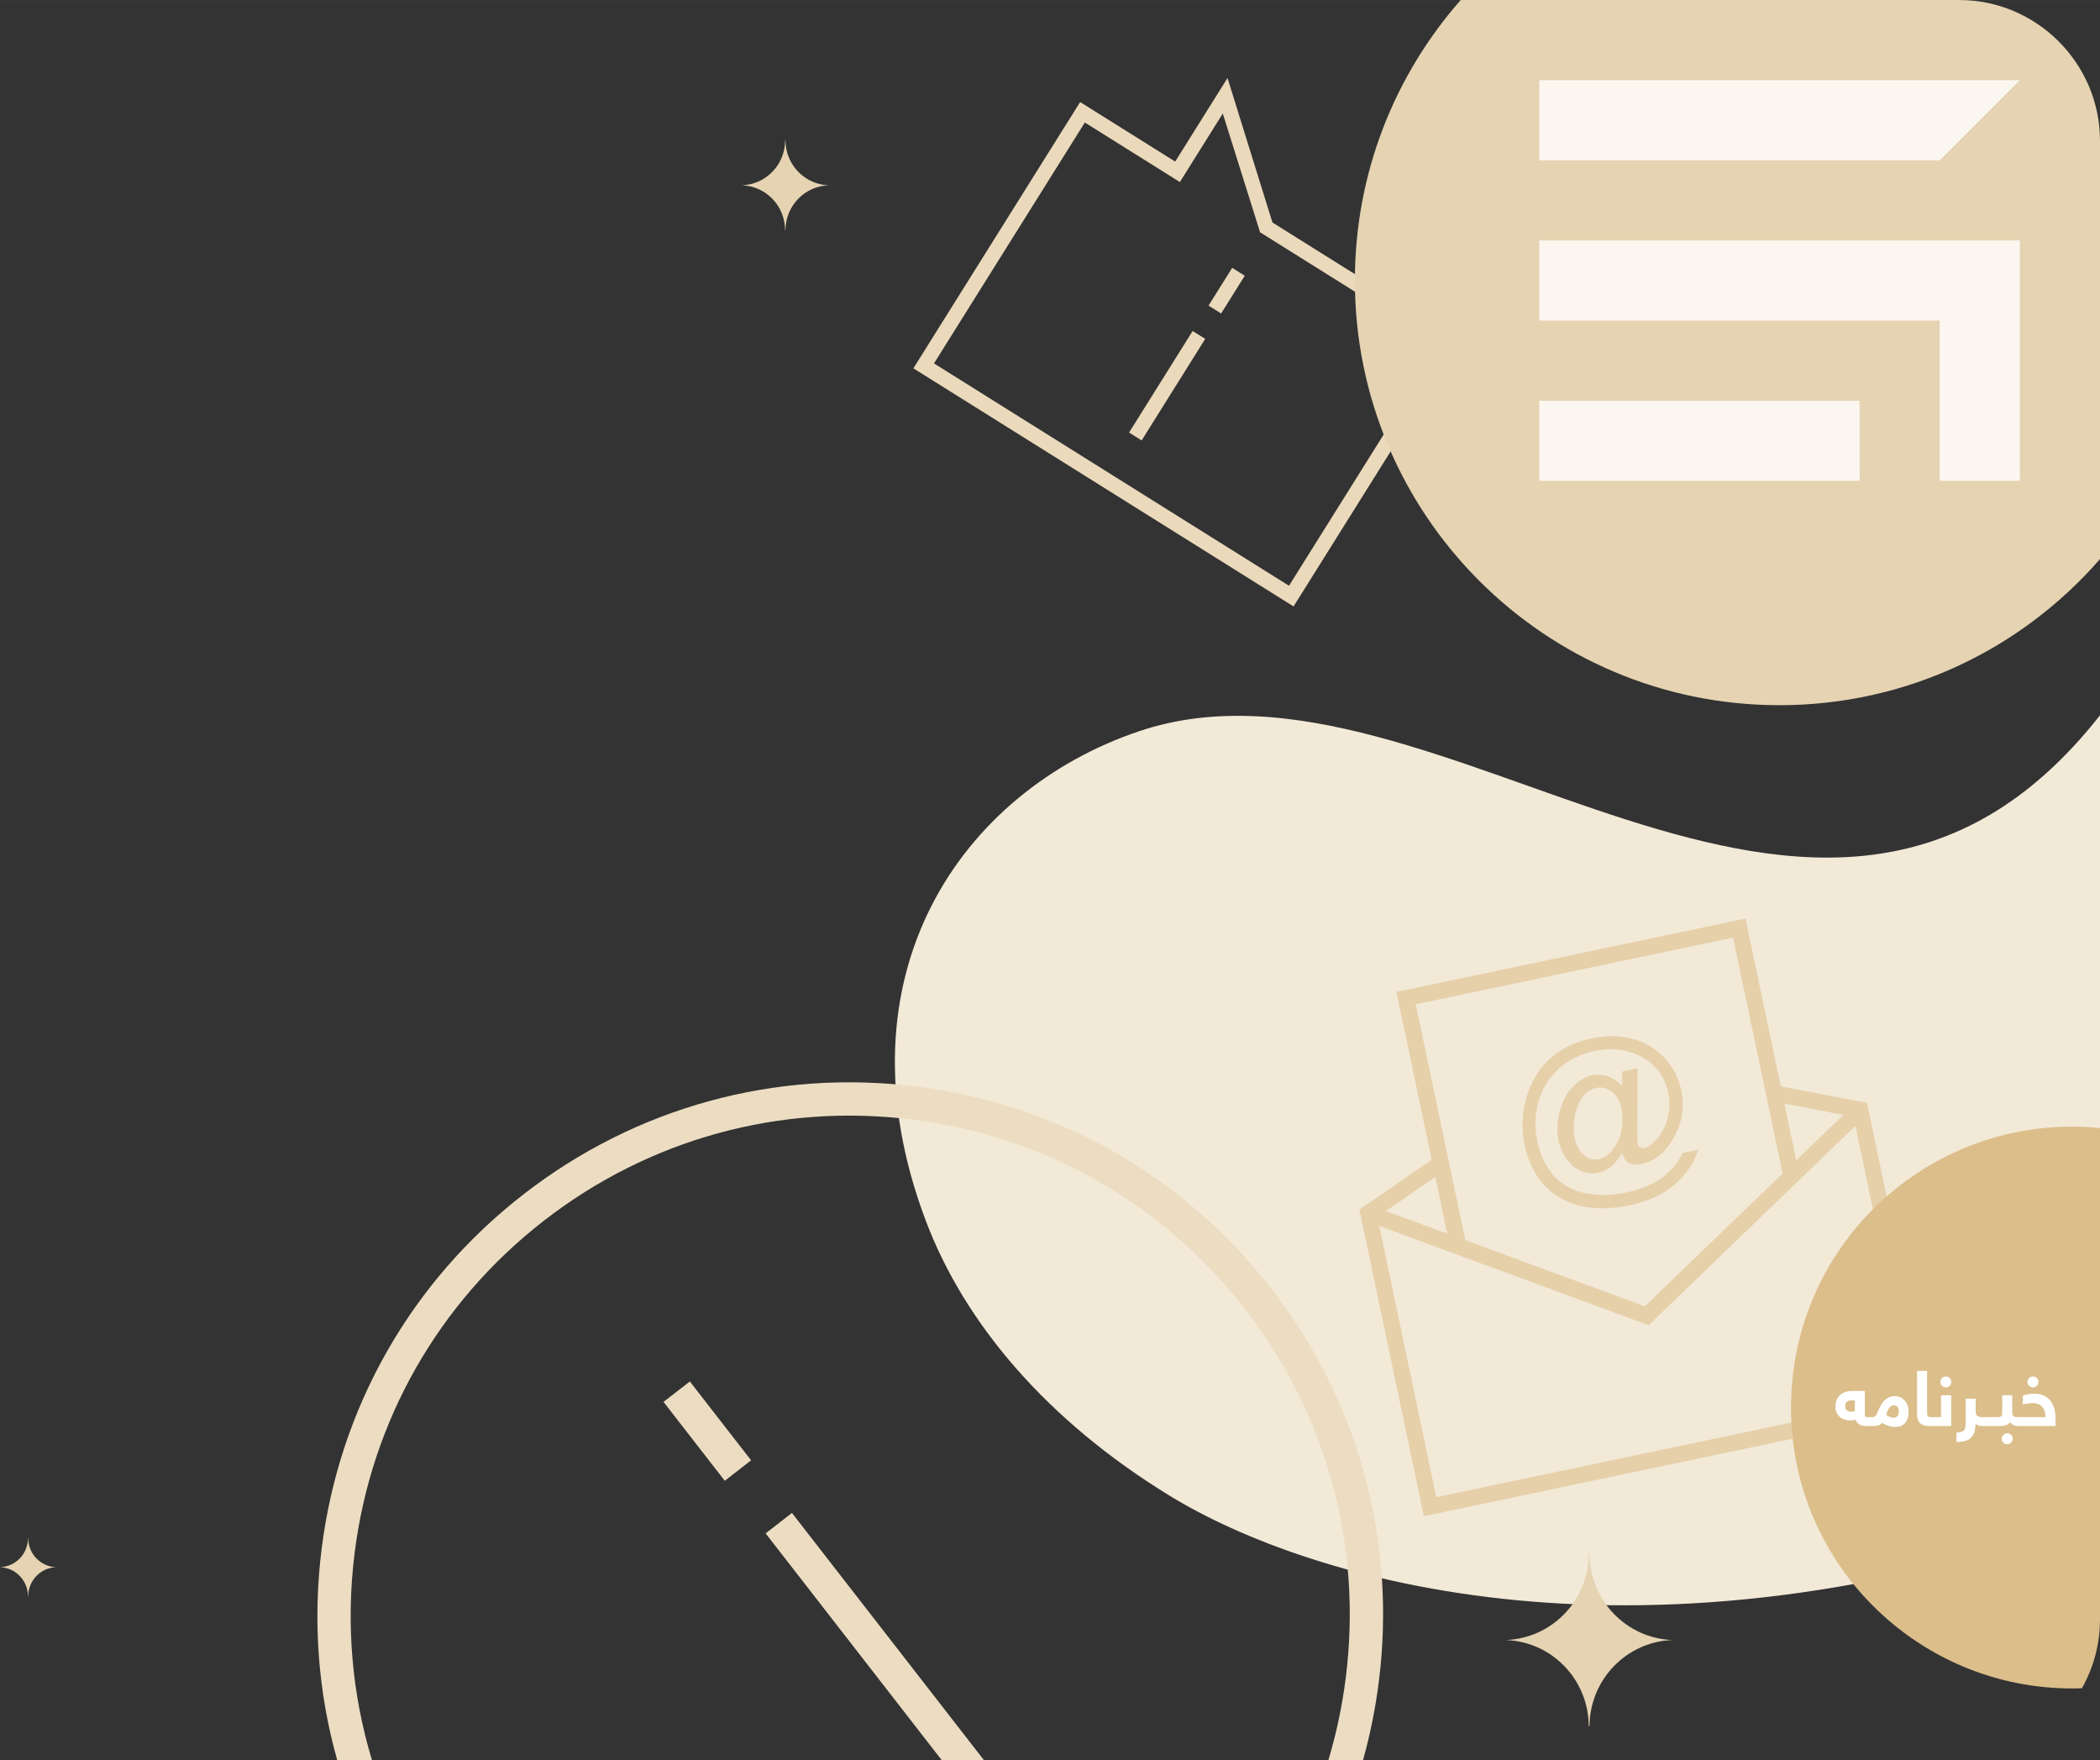 <?xml version="1.0" encoding="UTF-8"?>
<!DOCTYPE svg PUBLIC "-//W3C//DTD SVG 1.1//EN" "http://www.w3.org/Graphics/SVG/1.1/DTD/svg11.dtd">
<!-- Creator: CorelDRAW X7 -->
<svg xmlns="http://www.w3.org/2000/svg" xml:space="preserve" width="11.748in" height="9.846in" version="1.1" style="shape-rendering:geometricPrecision; text-rendering:geometricPrecision; image-rendering:optimizeQuality; fill-rule:evenodd; clip-rule:evenodd"
viewBox="0 0 117477 98455"
 xmlns:xlink="http://www.w3.org/1999/xlink">
 <rect x="0" y="0" width="117477" height="98455" fill="#333333" stroke="none"/>
 <defs>
  <style type="text/css">
   <![CDATA[
    .fil4 {fill:#DBBE8A}
    .fil3 {fill:#E5D0AA}
    .fil0 {fill:#E5D3B2}
    .fil6 {fill:#EAD9BB}
    .fil2 {fill:#ECDDC2}
    .fil1 {fill:#F3E9D7}
    .fil7 {fill:#FBF7F0}
    .fil5 {fill:white;fill-rule:nonzero}
   ]]>
  </style>
 </defs>
 <g id="Layer_x0020_1">
  <g id="_2638308204736">
   <path class="fil0" d="M0 87660c865,28 1559,738 1564,1617l14 0c7,-879 700,-1589 1563,-1617 -867,-28 -1563,-746 -1563,-1630l-12 0c0,884 -696,1602 -1566,1630z"/>
   <path class="fil1" d="M117477 84841c-25448,9217 -44209,3621 -52047,-1180 -6844,-4192 -11467,-9625 -13641,-15383 -5179,-13719 2011,-24036 11936,-27379 16779,-5650 38006,19146 53752,-892l0 44834z"/>
   <path class="fil2" d="M76248 98455c400,-1428 697,-2896 886,-4394 995,-7898 -1146,-15712 -6027,-21996 -4885,-6290 -11924,-10296 -19824,-11289 -7900,-994 -15715,1148 -22001,6030 -6290,4885 -10296,11924 -11289,19824 -507,4028 -198,8033 872,11825l1945 0c-1125,-3704 -1468,-7638 -972,-11595 933,-7402 4694,-14004 10587,-18581 5894,-4577 13221,-6586 20621,-5656 7409,931 14009,4689 18588,10585 4577,5894 6583,13216 5651,20625 -198,1581 -526,3126 -975,4622l1938 0zm-39130 -20041l1473 -1143 3426 4411 -1472 1144 -3427 -4412zm5712 7355l1473 -1144 10741 13830 -2361 0 -9853 -12686z"/>
   <path class="fil3" d="M97647 51379l-19528 4103 1972 9387 -4044 2787 3605 17153 28395 -5967 -3605 -17153 -4823 -924 -1972 -9386 0 0zm-5510 7922l0 0c0,0 0,0 0,0zm-5558 35c-312,311 -570,645 -781,1050 -49,76 -92,184 -139,276 -145,326 -267,680 -355,1043 -163,789 -177,1580 -12,2366 27,126 69,249 95,374 166,557 404,1065 734,1537 319,426 741,797 1242,1069 371,201 763,349 1208,436 170,29 341,59 524,70 652,60 1333,16 2056,-136 786,-166 1439,-418 1946,-738 508,-320 935,-705 1256,-1134 333,-447 543,-853 643,-1235l-880 185c-197,469 -562,923 -1068,1325 -354,271 -783,492 -1289,664 -229,81 -493,153 -776,213 -786,165 -1536,191 -2256,47 -325,-63 -625,-164 -901,-303 -329,-161 -621,-379 -875,-654 -469,-509 -784,-1148 -952,-1950 -159,-755 -134,-1499 69,-2247 126,-421 295,-785 535,-1131 177,-250 373,-488 607,-702 472,-411 1017,-706 1636,-885 110,-24 233,-66 343,-89 676,-142 1319,-129 1929,38 385,116 730,274 1019,476 0,0 0,0 0,0 0,0 16,-4 16,-4 158,131 314,246 445,399 382,412 613,889 729,1439 0,0 0,0 3,16 96,456 78,919 -37,1387 -127,486 -353,895 -659,1238 -40,42 -81,83 -109,105 -191,188 -363,306 -504,336 -95,20 -195,8 -272,-41 -76,-50 -124,-122 -143,-216 -10,-48 -16,-309 -18,-785l14 -3138 7 -281 -252 53 -613 129 -14 791c-252,-259 -518,-433 -803,-537 -297,-86 -581,-108 -864,-49 -361,76 -728,285 -1065,635 -340,334 -587,796 -746,1371 -142,572 -175,1120 -66,1639 89,425 263,782 493,1095 249,325 522,531 841,644 304,117 603,136 902,73 252,-52 506,-171 740,-385 222,-194 415,-448 585,-730 56,185 117,320 184,404 89,113 203,187 358,221 158,49 338,44 573,-6 0,0 16,-3 32,-7 610,-144 1135,-534 1561,-1165 50,-76 84,-149 133,-225 509,-862 664,-1764 465,-2708 -138,-660 -424,-1240 -858,-1740 -44,-57 -86,-97 -146,-150 -481,-490 -1042,-816 -1686,-992 -594,-171 -1240,-199 -1911,-108 -110,24 -239,34 -365,61 -1037,218 -1868,639 -2508,1266l0 0zm2065 5295c-273,-205 -456,-528 -548,-968 -60,-283 -63,-611 -38,-961 41,-353 123,-666 246,-938 123,-272 260,-482 426,-631 153,-131 344,-237 548,-280 315,-66 608,4 881,209 270,190 453,513 545,953 70,330 76,673 36,1027 -57,356 -139,669 -285,913 -142,260 -298,457 -479,610 -181,153 -360,239 -533,276 -283,59 -542,-1 -799,-210l0 0zm8307 -12186l2772 13191 -7714 7432 -10037 -3702 -2772 -13192 17751 -3729zm-15991 16559l-3434 -1265 2767 -1911 667 3176 0 0zm-613 14740l-3188 -15173 15072 5551 11562 -11147 3188 15172 -26634 5597 0 0zm22775 -21384l-2634 2541 -668 -3176 3302 635 0 0z"/>
   <g>
    <path class="fil4" d="M117477 63098l0 27483c0,1396 -368,2710 -1012,3850 -8806,316 -16272,-6722 -16272,-15700 0,-9320 8046,-16551 17284,-15633z"/>
    <path class="fil5" d="M103226 78641c0,35 5,72 13,110 8,38 24,72 47,103 23,30 54,55 93,75 39,21 88,31 149,31 37,0 76,-1 114,-4 39,-3 79,-12 120,-26l0 -596 -215 0c-107,0 -188,28 -241,84 -53,56 -80,130 -80,223zm1204 1122c-69,0 -136,-5 -201,-15 -64,-9 -124,-27 -179,-53 -54,-26 -103,-62 -144,-107 -41,-45 -74,-103 -96,-175 -49,11 -99,20 -152,28 -52,8 -104,12 -155,12 -72,0 -156,-11 -251,-33 -95,-21 -185,-61 -270,-119 -85,-58 -156,-137 -215,-240 -59,-102 -89,-234 -89,-394 0,-159 28,-293 84,-402 56,-109 128,-198 216,-268 89,-69 186,-119 294,-149 107,-31 213,-46 317,-46l733 0 0 1293c0,66 9,111 27,135 17,24 57,36 121,36l103 0c23,0 44,2 64,7 20,5 39,15 55,30 17,16 29,39 37,71 8,31 13,75 13,130 0,98 -14,166 -41,203 -28,37 -70,56 -128,56l-143 0zm1792 -803c0,-44 -5,-87 -15,-130 -10,-43 -26,-81 -47,-114 -22,-32 -51,-60 -87,-82 -35,-22 -79,-32 -132,-32 -37,0 -77,9 -116,28 -41,19 -80,50 -116,93 -38,43 -73,98 -106,167 -33,69 -60,156 -84,259 72,44 141,79 206,107 64,28 133,41 208,41 93,0 164,-31 214,-92 50,-62 75,-144 75,-245zm-1425 306c35,0 78,-29 128,-86 51,-57 96,-140 135,-250 64,-164 133,-300 208,-409 75,-108 152,-194 232,-259 79,-65 159,-110 239,-136 80,-26 160,-39 238,-39 112,0 217,22 315,66 98,43 182,103 252,181 71,77 126,171 166,280 40,110 60,229 60,358 0,259 -63,464 -190,616 -127,152 -319,228 -578,228 -115,0 -231,-18 -347,-53 -117,-35 -240,-94 -369,-177 -74,83 -151,133 -229,150 -78,18 -163,27 -254,27l-230 0c-22,0 -44,-2 -64,-6 -21,-5 -39,-15 -55,-31 -16,-16 -28,-40 -37,-72 -8,-31 -12,-74 -12,-129 0,-99 14,-166 41,-204 27,-37 70,-55 127,-55l224 0zm3465 238c0,98 -13,166 -41,203 -27,37 -69,56 -127,56l-181 0c-99,0 -189,-11 -270,-32 -81,-23 -152,-59 -211,-108 -59,-50 -105,-117 -138,-200 -33,-84 -50,-187 -50,-311l0 -2431 561 0 0 2352c0,102 18,166 54,193 36,26 87,40 153,40l82 0c22,0 44,2 64,7 21,5 39,15 55,30 16,16 28,39 37,71 9,31 12,75 12,130zm285 -2205c0,-83 30,-155 90,-216 61,-61 133,-92 218,-92 82,0 154,30 215,90 60,61 90,133 90,218 0,82 -30,154 -90,215 -61,60 -133,90 -215,90 -83,0 -155,-30 -216,-90 -61,-61 -92,-133 -92,-215zm40 1967l0 -1221 565 0 0 1718 -1062 0c-23,0 -44,-2 -64,-6 -21,-5 -39,-15 -56,-31 -16,-16 -28,-40 -36,-72 -9,-31 -13,-74 -13,-129 0,-99 14,-166 41,-204 28,-37 70,-55 128,-55l497 0zm2256 497c-39,0 -90,-9 -157,-27 -66,-17 -123,-54 -172,-112 -3,195 -26,358 -69,490 -43,131 -107,238 -194,318 -86,81 -196,139 -327,173 -133,34 -292,53 -477,56l0 -527c118,-3 212,-16 282,-41 69,-25 121,-61 156,-110 34,-48 56,-111 66,-188 10,-76 15,-168 15,-274l0 -1286 556 0 0 734c0,112 34,190 103,232 68,43 141,65 218,65 22,0 44,2 64,7 21,5 39,15 55,30 16,16 28,39 37,71 8,31 12,75 12,130 0,98 -14,166 -41,203 -27,37 -70,56 -127,56zm-3 0c-22,0 -43,-2 -64,-6 -20,-5 -38,-15 -55,-31 -16,-16 -28,-40 -37,-72 -8,-31 -12,-74 -12,-129 0,-99 14,-166 41,-204 27,-37 70,-55 127,-55l639 0c23,0 44,2 64,7 21,5 39,15 55,30 17,16 29,39 38,71 7,31 12,75 12,130 0,98 -14,166 -41,203 -28,37 -70,56 -128,56l-639 0zm903 -497c98,0 167,-15 206,-46 38,-30 57,-98 57,-203l0 -972 561 0 0 924c0,106 21,182 60,228 40,46 130,69 269,69 23,0 44,2 64,7 20,5 38,15 54,30 15,16 28,39 37,71 9,31 14,75 14,130 0,98 -14,166 -41,203 -28,37 -70,56 -128,56 -83,0 -163,-14 -242,-41 -77,-27 -142,-87 -195,-178 -35,49 -77,88 -125,118 -48,29 -100,51 -154,66 -56,15 -113,24 -172,29 -59,4 -117,6 -175,6l-354 0c-22,0 -43,-2 -64,-6 -21,-5 -39,-15 -55,-31 -16,-16 -28,-40 -37,-72 -8,-31 -12,-74 -12,-129 0,-99 14,-166 41,-204 27,-37 70,-55 127,-55l264 0zm236 1209c0,-82 31,-154 91,-215 61,-60 133,-90 217,-90 83,0 154,30 215,90 60,61 91,133 91,215 0,83 -31,155 -91,215 -61,61 -132,91 -215,91 -83,0 -155,-30 -216,-91 -61,-60 -92,-132 -92,-215zm2460 -1209c-8,-116 -27,-222 -56,-318 -28,-96 -72,-179 -131,-248 -59,-68 -135,-122 -227,-161 -92,-38 -207,-58 -345,-58 -46,0 -119,7 -218,19 -99,13 -199,34 -300,64l0 -502c66,-23 156,-47 269,-73 114,-26 231,-39 352,-39 226,0 415,39 569,116 154,77 278,181 373,311 94,130 163,280 205,451 41,171 61,349 61,534l0 401 -2097 0c-22,0 -44,-2 -64,-6 -21,-5 -39,-15 -55,-31 -16,-16 -29,-40 -37,-72 -9,-31 -12,-74 -12,-129 0,-99 13,-166 41,-204 27,-37 69,-55 127,-55l1545 0zm-1019 -1967c0,-83 30,-155 91,-216 60,-61 133,-92 217,-92 83,0 155,30 215,90 61,61 91,133 91,218 0,82 -30,154 -91,215 -60,60 -132,90 -215,90 -83,0 -155,-30 -216,-90 -61,-61 -92,-133 -92,-215z"/>
   </g>
   <path class="fil6" d="M68930 14981l-1323 2112 704 441 1323 -2112 -704 -441zm-526 -8633l2087 6644 10055 6297 -8438 13474 -19859 -12437 8438 -13474 5317 3330 2400 -3834zm-2663 2689l-5317 -3330 -9328 14894 21267 13319 9328 -14894 -10508 -6581 -2514 -8083 -2928 4675zm1681 9917l-704 -440 -3557 5679 704 441 3557 -5680z"/>
   <path class="fil0" d="M41501 10363c1338,43 2410,1141 2417,2501l22 0c11,-1360 1083,-2458 2418,-2501 -1342,-44 -2418,-1153 -2418,-2519l-18 0c0,1366 -1076,2475 -2421,2519z"/>
   <path class="fil0" d="M84222 91734c2576,84 4640,2197 4654,4815l42 0c21,-2618 2086,-4731 4654,-4815 -2582,-84 -4654,-2219 -4654,-4850l-35 0c0,2631 -2071,4766 -4661,4850z"/>
   <g>
    <path class="fil0" d="M99546 39444c7158,0 13576,-3166 17931,-8175l0 -23395c0,-4331 -3544,-7874 -7874,-7874l-27888 0c-3685,4185 -5921,9677 -5921,15692 0,13118 10634,23752 23752,23752z"/>
    <path class="fil7" d="M86106 8969l22402 0 4484 -4485 -26886 0 0 4485zm17924 13446l-17924 0 0 4478 17924 0 0 -4478zm8962 -8969l-26886 0 0 4485 22402 0 0 8962 4484 0 0 -13447z"/>
   </g>
  </g>
 </g>
</svg>
